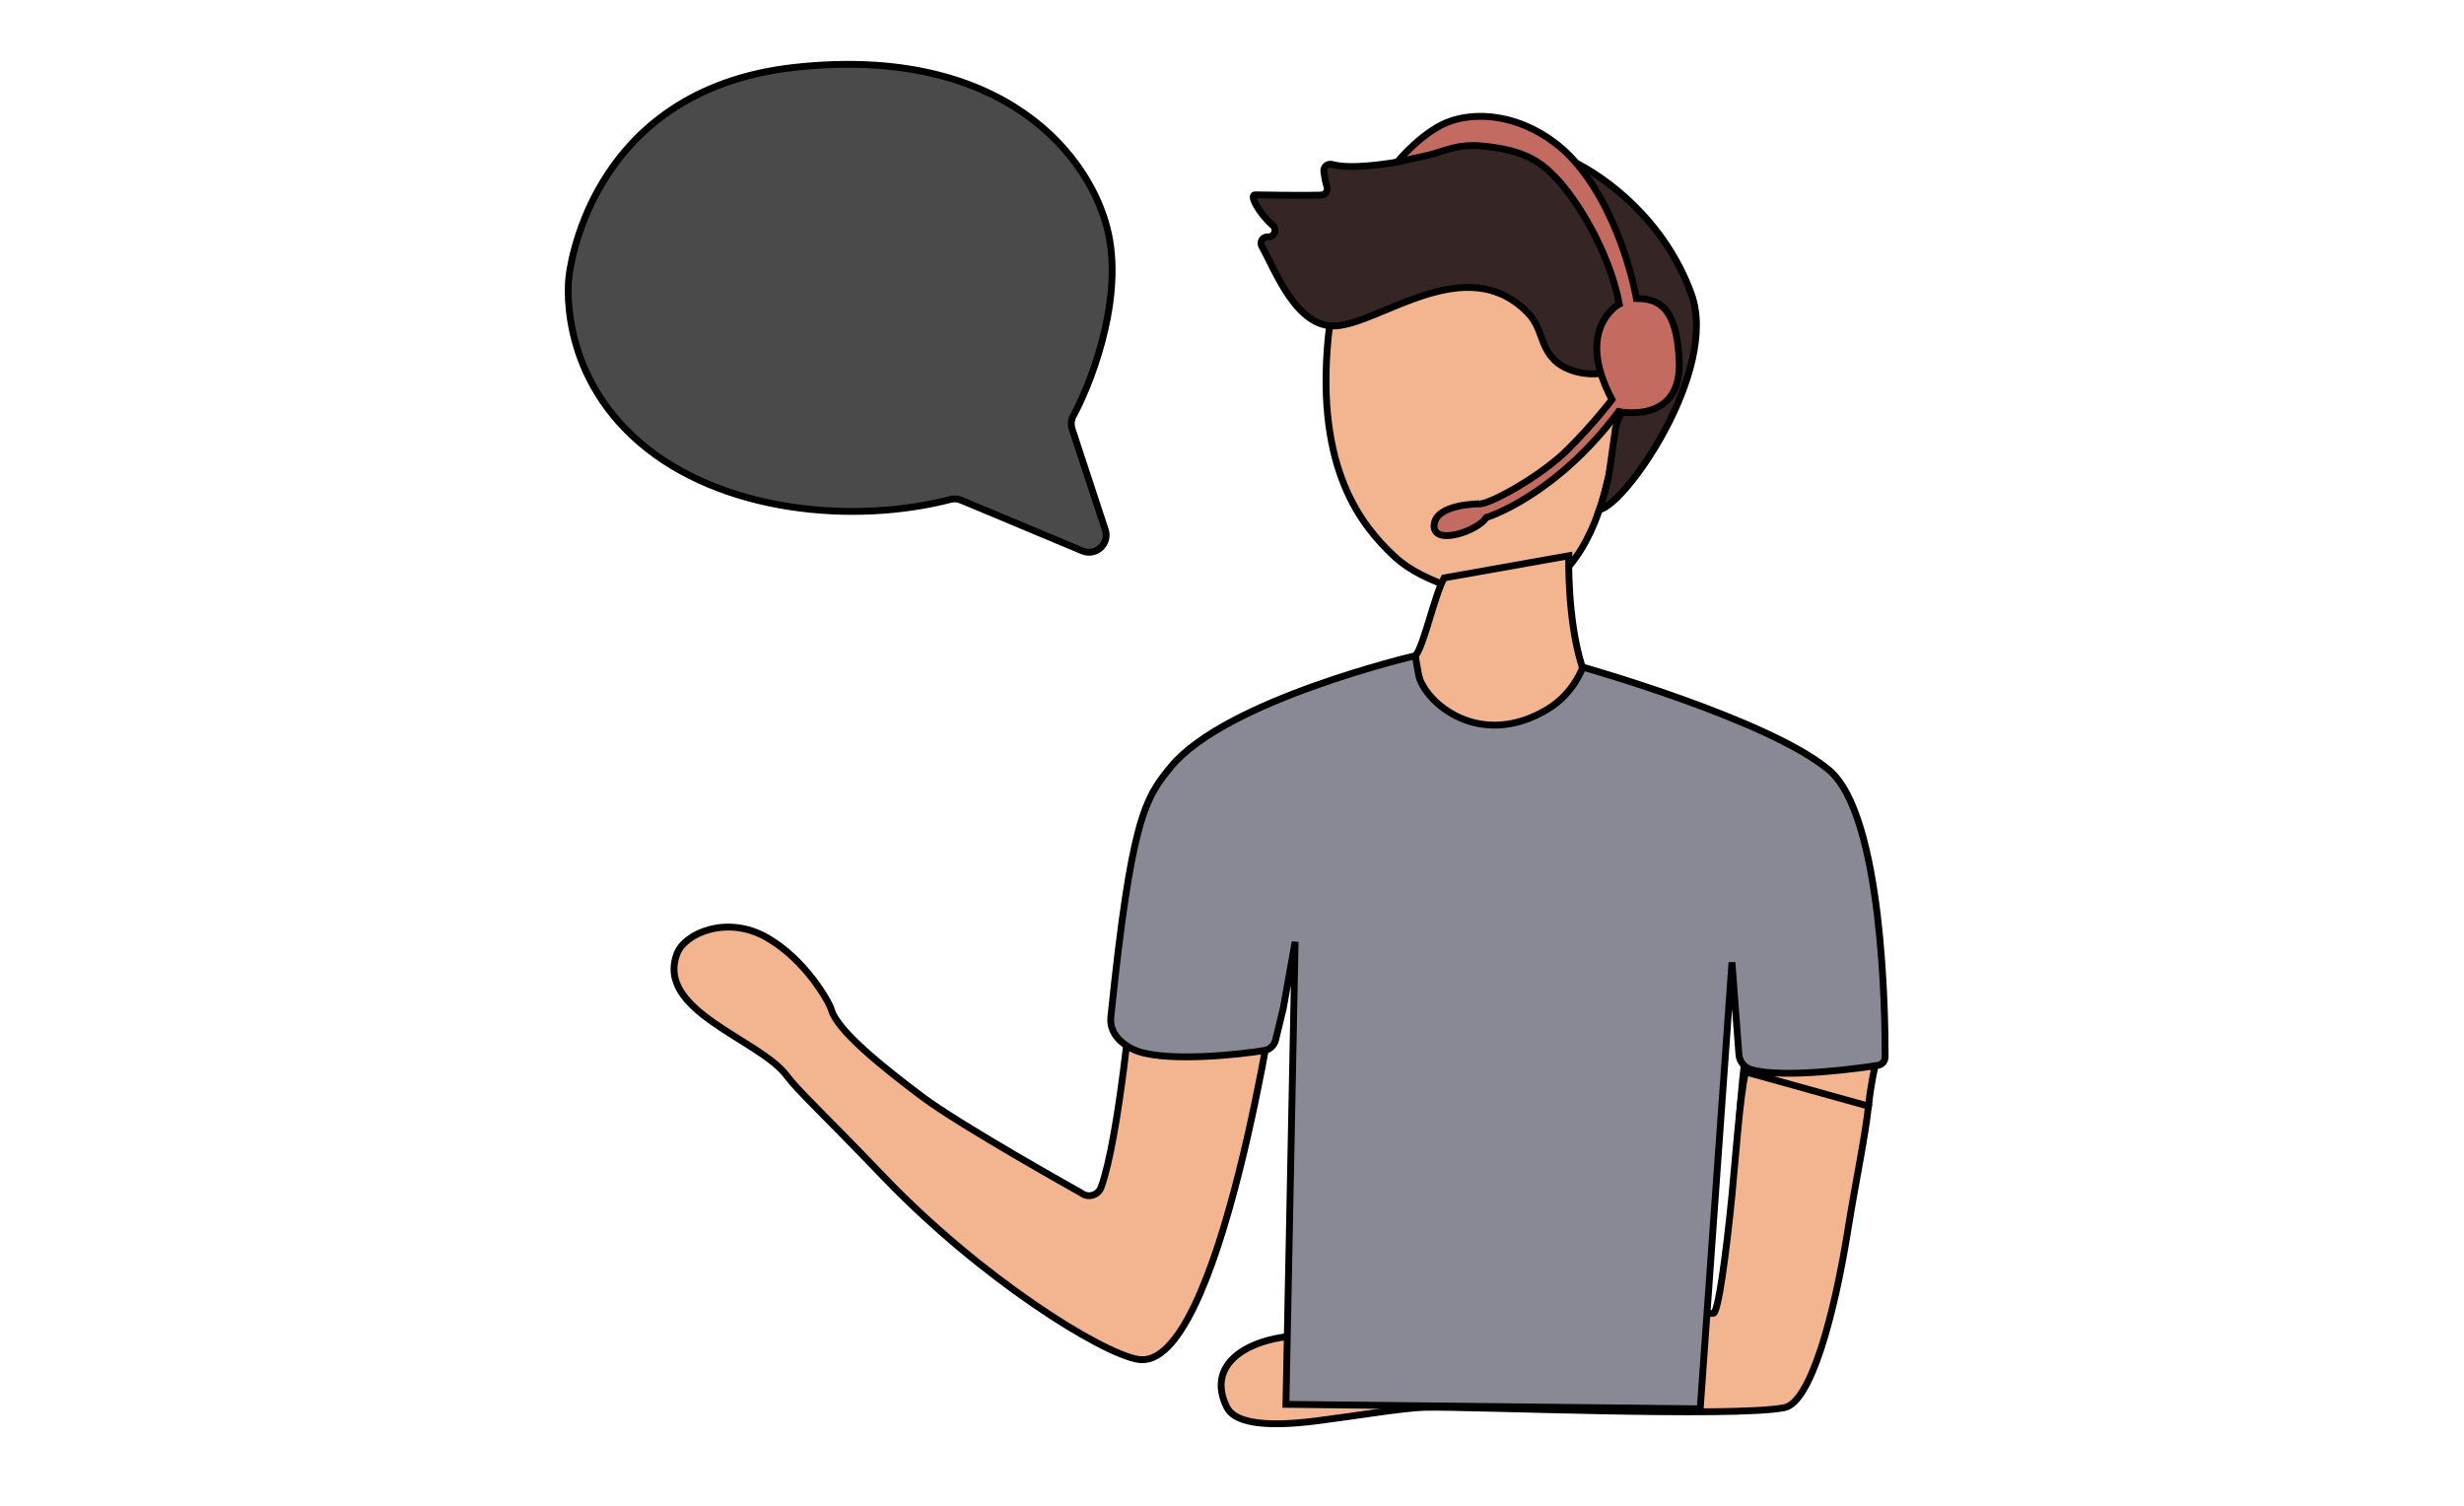<?xml version="1.0" ?>
<svg xmlns="http://www.w3.org/2000/svg" width="360" height="220" viewBox="0 0 360 220">
  <g>
    <path d="M272.992,161.612C273.38,158.044 273.989,155.612 273.989,155.612L255.042,153.612C255.042,153.612 254.185,161.2 254.044,164.612L272.992,161.612Z" fill="#F3B590" stroke-width="1" stroke="#00000000"/>
    <path d="M236.057,62.523C236.057,62.523 234.429,95.377 211.444,85.648C209.062,84.639 206.178,83.612 203.585,81.165C198.987,76.825 192.217,68.612 194.042,49.473C195.708,32.01 213.128,19.77 226.762,35.926C240.395,52.083 242.254,58.297 240.395,60.037C238.536,61.777 236.057,62.523 236.057,62.523" fill="#F3B590" stroke-width="1" stroke="#00000000"/>
    <path d="M206.696,103.767C206.696,103.767 205.123,101.86 206.78,96.006C206.8,95.938 206.787,95.822 206.863,95.725C208.062,94.188 209.644,86.817 210.997,84.432L229.202,81.198C229.202,81.198 228.958,90.307 231.07,97.121C232.206,100.785 230.054,104.377 227.812,105.879C222.56,109.396 211.352,113.366 206.696,103.767" fill="#F3B590" stroke-width="1" stroke="#00000000"/>
    <path d="M186.623,143.043C186.623,143.043 178.255,200.612 166.288,198.612C160.853,197.704 143.312,186.756 129.133,171.964C120.335,162.789 116.511,159.285 114.951,157.172C111.03,151.859 95.623,147.71 98.941,139.277C100.099,136.335 106.236,133.665 112.048,136.985C117.734,140.233 121.184,146.481 121.466,147.512C122.3,150.562 129,155.933 134.759,160.252C140.44,164.514 157.902,174.252 157.902,174.252C158.906,175.093 160.438,174.683 160.884,173.449C163.531,166.146 165.421,144.616 165.603,143.903C165.827,143.036 186.623,143.043 186.623,143.043" fill="#F3B590" stroke-width="1" stroke="#00000000"/>
    <path d="M255.042,156.612C254.212,159.914 253.49,170.157 253.047,174.612C252.158,183.573 251.01,191.975 250.309,191.887C248.909,191.711 207.559,198.489 203.186,197.612C198.2,196.612 201.191,196.612 196.205,195.612C186.233,193.612 175.263,197.612 179.252,205.612C180.301,207.716 184.238,208.612 192.216,207.612C197.823,206.909 205.137,205.677 208.172,205.612C215.189,205.462 253.124,207.13 260.688,205.669C264.585,204.916 268.01,192.053 270,179.612C271.106,172.704 272.496,166.173 272.992,161.612L255.042,156.612Z" fill="#F3B590" stroke-width="1" stroke="#00000000"/>
    <path d="M223.13,45.612C225.405,47.893 224.889,50.376 227.119,52.612C230.111,55.612 238.366,55.769 239.372,49.574C239.414,49.317 239.176,55.707 239.251,55.956C240.145,58.928 237.02,58.192 236.056,62.523C235.936,63.069 235.11,69.269 235.023,69.642C234.203,73.137 233.687,74.458 233.687,74.458C237.558,73.736 251.152,54.089 247.115,42.958C243.132,31.981 234.366,25.766 229.782,23.572C229.668,23.518 219.179,20.284 216.15,20.612C215.126,20.723 206.192,22.498 205.205,23.372C205.077,23.485 204.917,23.543 204.75,23.573C203.239,23.849 197.441,24.818 194.646,24.028C193.977,23.839 193.324,24.365 193.415,25.056C193.512,25.799 193.658,26.619 193.878,27.261C194.08,27.856 193.641,28.475 193.015,28.497C190.068,28.599 184.208,28.47 183.374,28.47C182.469,28.47 183.933,31.155 185.955,32.931C186.636,33.529 186.199,34.638 185.294,34.601C185.272,34.6 185.251,34.599 185.229,34.598C184.48,34.563 183.989,35.362 184.36,36.015C186.371,39.559 189.407,47.988 195.208,47.612C201.773,47.187 214.155,36.612 223.13,45.612" fill="#352525" stroke-width="1" stroke="#00000000"/>
    <path d="M216.15,73.612C216.15,73.612 209.729,73.594 209.533,76.717C209.339,79.839 215.979,77.564 217.147,75.612C217.147,75.612 227.119,72.612 236.487,60.129C236.487,60.129 245.643,62.084 245.342,52.908C245.069,44.612 242.078,43.612 239.086,43.612C239.086,43.612 237.092,31.612 230.111,23.612C225.468,18.291 218.221,15.738 212.161,17.612C208.126,18.86 204.183,23.612 204.183,23.612C204.183,23.612 207.531,23.001 209.488,22.454C211.247,21.963 213.196,21.035 216.394,21.319C222.804,21.887 225.01,23.725 226.772,25.413C230.111,28.612 235.097,36.612 236.585,44.419C236.585,44.419 229.967,47.932 235.514,58.373C235.514,58.373 233.103,61.612 229.114,65.612C225.125,69.612 217.573,73.73 216.15,73.612" fill="#C36A61" stroke-width="1" stroke="#00000000"/>
    <path d="M150.679,34.203L141.242,34.203C140.537,34.203 139.965,34.735 139.965,35.393L139.965,50.265C139.965,50.922 140.537,51.455 141.242,51.455L150.679,51.455C151.384,51.455 151.956,50.922 151.956,50.265L151.956,35.393C151.956,34.735 151.384,34.203 150.679,34.203" fill="#B8C8D9" stroke-width="1" stroke="#00000000"/>
    <path d="M135.396,34.203L125.96,34.203C125.255,34.203 124.682,34.735 124.682,35.393L124.682,50.265C124.682,50.922 125.255,51.455 125.96,51.455L135.396,51.455C136.101,51.455 136.674,50.922 136.674,50.265L136.674,35.393C136.674,34.735 136.101,34.203 135.396,34.203" fill="#B8C8D9" stroke-width="1" stroke="#00000000"/>
    <path d="M120.114,34.203L110.677,34.203C109.972,34.203 109.4,34.735 109.4,35.393L109.4,50.265C109.4,50.922 109.972,51.455 110.677,51.455L120.114,51.455C120.819,51.455 121.391,50.922 121.391,50.265L121.391,35.393C121.391,34.735 120.819,34.203 120.114,34.203" fill="#B8C8D9" stroke-width="1" stroke="#00000000"/>
    <path d="M104.832,34.203L95.395,34.203C94.69,34.203 94.118,34.735 94.118,35.393L94.118,50.265C94.118,50.922 94.69,51.455 95.395,51.455L104.832,51.455C105.537,51.455 106.109,50.922 106.109,50.265L106.109,35.393C106.109,34.735 105.537,34.203 104.832,34.203" fill="#B8C8D9" stroke-width="1" stroke="#00000000"/>
  </g>
  <g>
    <path d="M231.255,97.474C231.255,97.474 229.946,101.311 226.122,103.612C216.15,109.612 208.172,102.612 207.277,98.661L206.77,95.804C206.77,95.804 179.166,102.261 171.112,111.99C167.285,116.612 165.291,119.612 162.299,148.612C161.991,151.596 165.001,153.182 166.288,153.612C171.048,155.203 181.477,154.025 184.727,153.476C185.534,153.34 186.177,152.736 186.37,151.938L187.48,147.373L189.224,137.612L187.881,205.182L248.406,205.833L253.047,140.612L254.064,154.074C254.143,155.12 254.868,155.991 255.874,156.277C260.729,157.655 272.388,155.97 274.386,155.648C274.982,155.553 275.42,155.043 275.424,154.437C275.441,148.516 275.133,119.08 267.173,112.46C258.31,105.09 231.255,97.474 231.255,97.474" fill="#898995" stroke-width="1" stroke="#00000000"/>
  </g>
  <g>
    <path d="M161.481,77.391L156.647,62.702C156.427,62.033 156.494,61.312 156.837,60.697C158.813,57.158 164.186,44.605 161.957,34.175C159.539,22.87 146.59,6.486 116.089,9.845C85.588,13.205 83.114,40.548 83.114,40.548C83.114,40.548 81.313,54.163 93.444,64.618C105.348,74.878 124.707,76.632 138.854,72.971C139.38,72.835 139.929,72.87 140.43,73.079L158.144,80.49C160.121,81.318 162.152,79.43 161.481,77.391" fill="#4A4A4A" stroke-width="1" stroke="#00000000"/>
  </g>
</svg>
